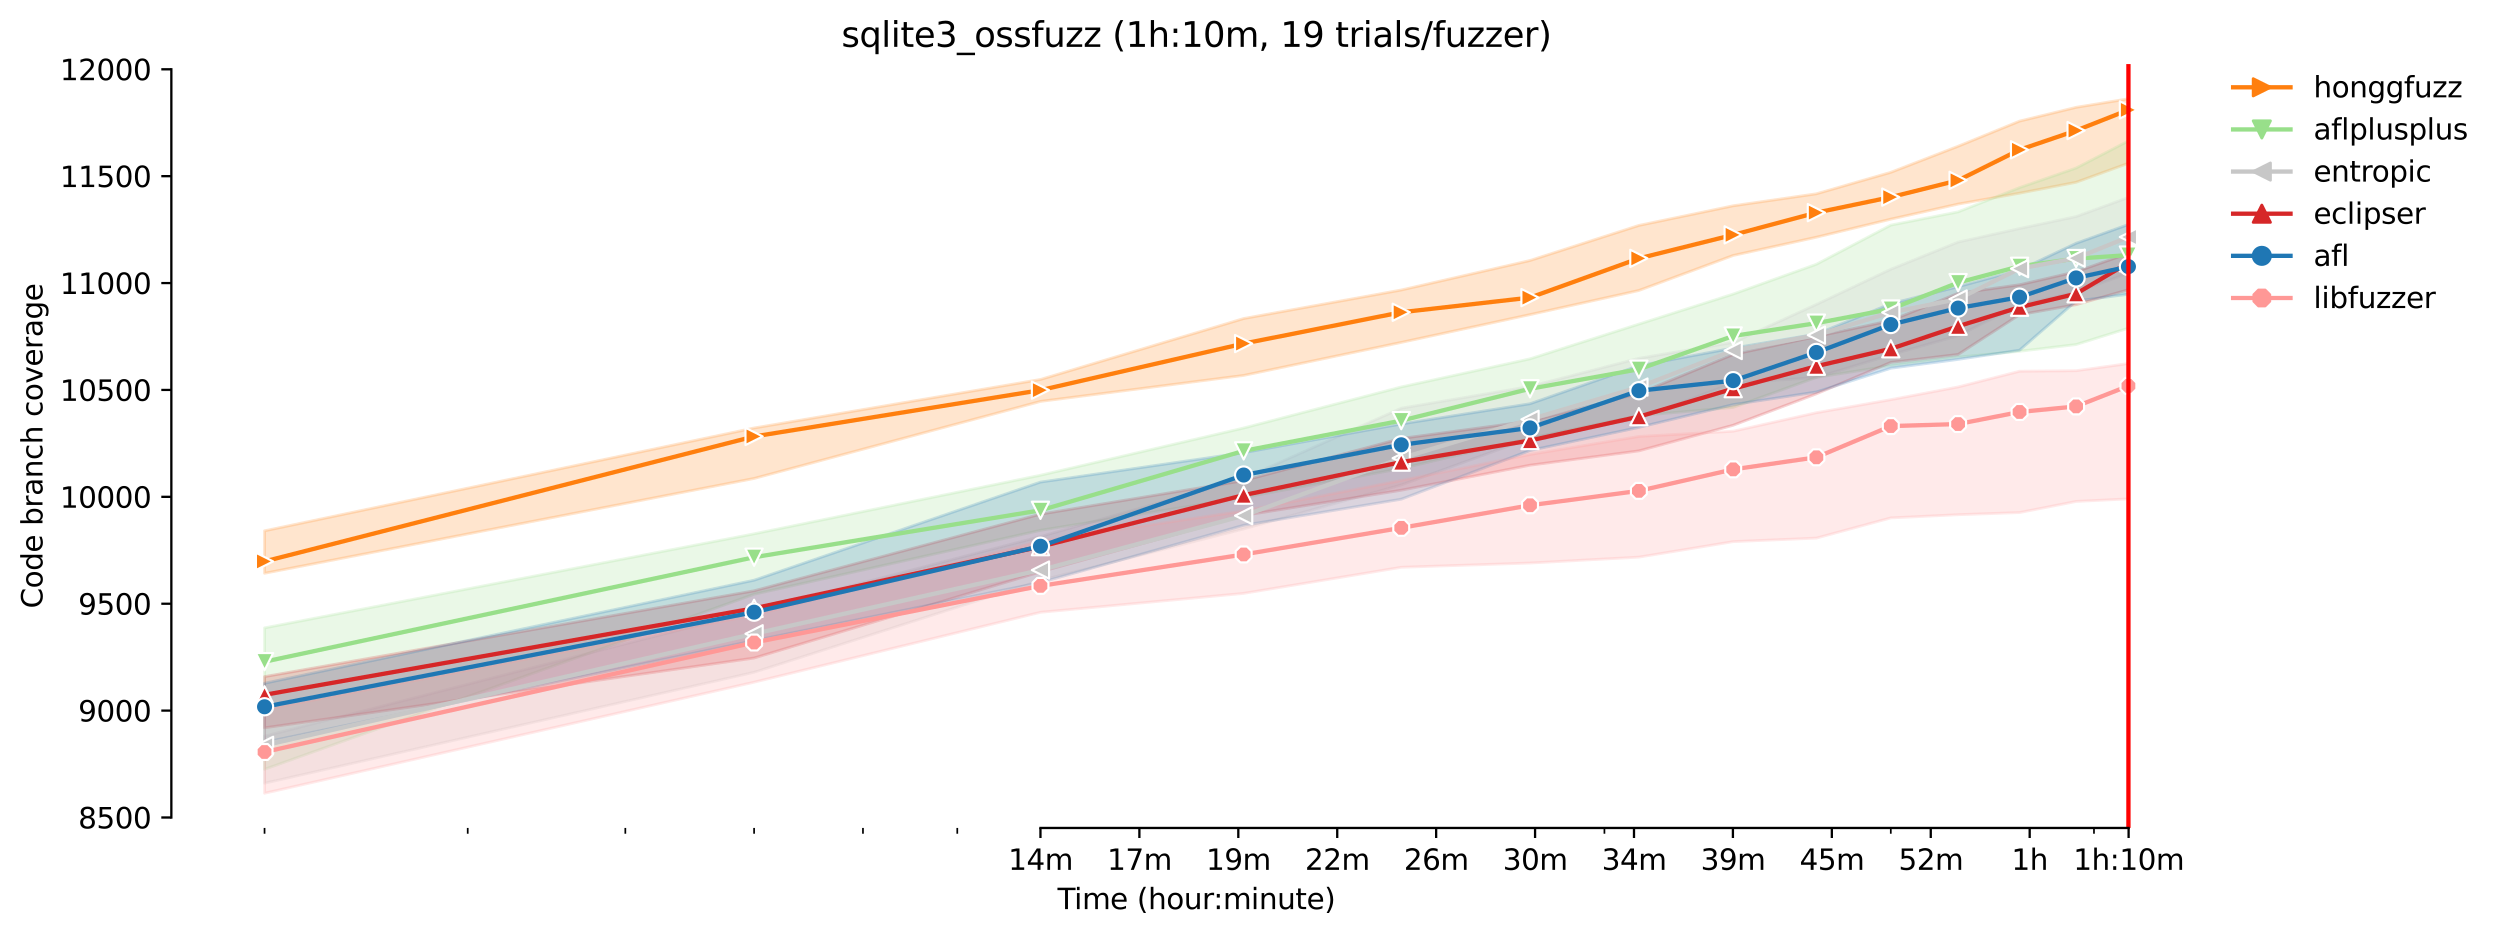 <?xml version="1.0" encoding="utf-8" standalone="no"?>
<!DOCTYPE svg PUBLIC "-//W3C//DTD SVG 1.1//EN"
  "http://www.w3.org/Graphics/SVG/1.1/DTD/svg11.dtd">
<svg height="325.986pt" version="1.1" viewBox="0 0 870.904 325.986" width="870.904pt" xmlns="http://www.w3.org/2000/svg" xmlns:xlink="http://www.w3.org/1999/xlink">
 <defs>
  <style type="text/css">*{stroke-linecap:butt;stroke-linejoin:round;}</style>
 </defs>
 <g id="figure_1">
  <g id="patch_1">
   <path d="M 0 325.986 
L 870.904 325.986 
L 870.904 0 
L 0 0 
z
" style="fill:#ffffff;"/>
  </g>
  <g id="axes_1">
   <g id="patch_2">
    <path d="M 59.691 288.43 
L 773.931 288.43 
L 773.931 22.318 
L 59.691 22.318 
z
" style="fill:#ffffff;"/>
   </g>
   <g id="PolyCollection_1">
    <defs>
     <path d="M 92.156 -141.066 
L 92.156 -126.283 
L 262.697 -159.311 
L 362.457 -186.158 
L 433.238 -195.206 
L 488.139 -206.712 
L 532.997 -216.393 
L 570.924 -224.798 
L 603.778 -236.999 
L 632.757 -243.352 
L 658.68 -249.645 
L 682.13 -254.895 
L 703.538 -258.693 
L 723.232 -262.491 
L 741.465 -269.119 
L 741.465 -291.572 
L 741.465 -291.572 
L 723.232 -288.593 
L 703.538 -283.79 
L 682.13 -275.04 
L 658.68 -265.954 
L 632.757 -258.47 
L 603.778 -254.299 
L 570.924 -247.453 
L 532.997 -235.235 
L 488.139 -224.958 
L 433.238 -215.016 
L 362.457 -193.791 
L 262.697 -176.886 
L 92.156 -141.066 
z
" id="mcb6b4ed01b" style="stroke:#ff7f0e;stroke-opacity:0.2;"/>
    </defs>
    <g clip-path="url(#pfb42dd4189)">
     <use style="fill:#ff7f0e;fill-opacity:0.2;stroke:#ff7f0e;stroke-opacity:0.2;" x="0" xlink:href="#mcb6b4ed01b" y="325.986"/>
    </g>
   </g>
   <g id="PolyCollection_2">
    <defs>
     <path d="M 92.156 -107.256 
L 92.156 -57.993 
L 262.697 -118.985 
L 362.457 -141.252 
L 433.238 -152.683 
L 488.139 -162.774 
L 532.997 -173.349 
L 570.924 -181.206 
L 603.778 -184.073 
L 632.757 -194.536 
L 658.68 -198.595 
L 682.13 -201.574 
L 703.538 -203.622 
L 723.232 -205.967 
L 741.465 -211.665 
L 741.465 -276.901 
L 741.465 -276.901 
L 723.232 -267.444 
L 703.538 -260.629 
L 682.13 -252.177 
L 658.68 -247.56 
L 632.757 -233.931 
L 603.778 -223.543 
L 570.924 -213.08 
L 532.997 -200.978 
L 488.139 -191.185 
L 433.238 -176.886 
L 362.457 -160.428 
L 262.697 -140.023 
L 92.156 -107.256 
z
" id="m3f8a0ae674" style="stroke:#98df8a;stroke-opacity:0.2;"/>
    </defs>
    <g clip-path="url(#pfb42dd4189)">
     <use style="fill:#98df8a;fill-opacity:0.2;stroke:#98df8a;stroke-opacity:0.2;" x="0" xlink:href="#m3f8a0ae674" y="325.986"/>
    </g>
   </g>
   <g id="PolyCollection_3">
    <defs>
     <path d="M 92.156 -69.536 
L 92.156 -53.152 
L 262.697 -91.803 
L 362.457 -123.788 
L 433.238 -141.727 
L 488.139 -157.077 
L 532.997 -173.349 
L 570.924 -180.2 
L 603.778 -192.525 
L 632.757 -194.462 
L 658.68 -202.393 
L 682.13 -209.021 
L 703.538 -219.707 
L 723.232 -224.25 
L 741.465 -230.804 
L 741.465 -257.204 
L 741.465 -257.204 
L 723.232 -250.539 
L 703.538 -246.368 
L 682.13 -241.655 
L 658.68 -232.181 
L 632.757 -219.931 
L 603.778 -206.712 
L 570.924 -201.164 
L 532.997 -191.371 
L 488.139 -183.775 
L 433.238 -159.311 
L 362.457 -139.055 
L 262.697 -113.139 
L 92.156 -69.536 
z
" id="m84771c9c39" style="stroke:#c7c7c7;stroke-opacity:0.2;"/>
    </defs>
    <g clip-path="url(#pfb42dd4189)">
     <use style="fill:#c7c7c7;fill-opacity:0.2;stroke:#c7c7c7;stroke-opacity:0.2;" x="0" xlink:href="#m84771c9c39" y="325.986"/>
    </g>
   </g>
   <g id="PolyCollection_4">
    <defs>
     <path d="M 92.156 -90.276 
L 92.156 -72.44 
L 262.697 -96.755 
L 362.457 -126.793 
L 433.238 -146.428 
L 488.139 -155.215 
L 532.997 -163.928 
L 570.924 -168.918 
L 603.778 -177.855 
L 632.757 -188.802 
L 658.68 -199.749 
L 682.13 -202.505 
L 703.538 -216.356 
L 723.232 -219.856 
L 741.465 -225.069 
L 741.465 -237.73 
L 741.465 -237.73 
L 723.232 -231.325 
L 703.538 -226.782 
L 682.13 -223.803 
L 658.68 -214.308 
L 632.757 -208.76 
L 603.778 -202.505 
L 570.924 -188.951 
L 532.997 -179.27 
L 488.139 -173.237 
L 433.238 -158.567 
L 362.457 -146.875 
L 262.697 -120.177 
L 92.156 -90.276 
z
" id="mfc06186856" style="stroke:#d62728;stroke-opacity:0.2;"/>
    </defs>
    <g clip-path="url(#pfb42dd4189)">
     <use style="fill:#d62728;fill-opacity:0.2;stroke:#d62728;stroke-opacity:0.2;" x="0" xlink:href="#mfc06186856" y="325.986"/>
    </g>
   </g>
   <g id="PolyCollection_5">
    <defs>
     <path d="M 92.156 -87.968 
L 92.156 -67.414 
L 262.697 -102.825 
L 362.457 -123.044 
L 433.238 -143.002 
L 488.139 -152.088 
L 532.997 -169.067 
L 570.924 -177.11 
L 603.778 -185.041 
L 632.757 -189.435 
L 658.68 -197.709 
L 682.13 -200.792 
L 703.538 -203.994 
L 723.232 -221.122 
L 741.465 -223.505 
L 741.465 -247.783 
L 741.465 -247.783 
L 723.232 -241.23 
L 703.538 -231.936 
L 682.13 -226.112 
L 658.68 -220.192 
L 632.757 -209.586 
L 603.778 -204.739 
L 570.924 -198.595 
L 532.997 -185.339 
L 488.139 -178.301 
L 433.238 -168.285 
L 362.457 -158.045 
L 262.697 -123.863 
L 92.156 -87.968 
z
" id="m919d928d2a" style="stroke:#1f77b4;stroke-opacity:0.2;"/>
    </defs>
    <g clip-path="url(#pfb42dd4189)">
     <use style="fill:#1f77b4;fill-opacity:0.2;stroke:#1f77b4;stroke-opacity:0.2;" x="0" xlink:href="#m919d928d2a" y="325.986"/>
    </g>
   </g>
   <g id="PolyCollection_6">
    <defs>
     <path d="M 92.156 -78.845 
L 92.156 -49.652 
L 262.697 -88.34 
L 362.457 -112.692 
L 433.238 -119.282 
L 488.139 -128.368 
L 532.997 -129.856 
L 570.924 -131.906 
L 603.778 -137.305 
L 632.757 -138.534 
L 658.68 -145.571 
L 682.13 -146.688 
L 703.538 -147.433 
L 723.232 -151.306 
L 741.465 -152.199 
L 741.465 -199.34 
L 741.465 -199.34 
L 723.232 -196.845 
L 703.538 -196.659 
L 682.13 -191.185 
L 658.68 -186.754 
L 632.757 -182.213 
L 603.778 -175.769 
L 570.924 -173.945 
L 532.997 -167.652 
L 488.139 -158.604 
L 433.238 -147.992 
L 362.457 -137.491 
L 262.697 -111.687 
L 92.156 -78.845 
z
" id="m405fd48fb0" style="stroke:#ff9896;stroke-opacity:0.2;"/>
    </defs>
    <g clip-path="url(#pfb42dd4189)">
     <use style="fill:#ff9896;fill-opacity:0.2;stroke:#ff9896;stroke-opacity:0.2;" x="0" xlink:href="#m405fd48fb0" y="325.986"/>
    </g>
   </g>
   <g id="matplotlib.axis_1">
    <g id="xtick_1">
     <g id="line2d_1">
      <defs>
       <path d="M 0 0 
L 0 3.5 
" id="ma06857b1c3" style="stroke:#000000;stroke-width:0.8;"/>
      </defs>
      <g>
       <use style="stroke:#000000;stroke-width:0.8;" x="362.457" xlink:href="#ma06857b1c3" y="288.43"/>
      </g>
     </g>
     <g id="text_1">
      <!-- 14m -->
      <g transform="translate(351.224 303.029)scale(0.1 -0.1)">
       <defs>
        <path d="M 794 531 
L 1825 531 
L 1825 4091 
L 703 3866 
L 703 4441 
L 1819 4666 
L 2450 4666 
L 2450 531 
L 3481 531 
L 3481 0 
L 794 0 
L 794 531 
z
" id="DejaVuSans-31" transform="scale(0.016)"/>
        <path d="M 2419 4116 
L 825 1625 
L 2419 1625 
L 2419 4116 
z
M 2253 4666 
L 3047 4666 
L 3047 1625 
L 3713 1625 
L 3713 1100 
L 3047 1100 
L 3047 0 
L 2419 0 
L 2419 1100 
L 313 1100 
L 313 1709 
L 2253 4666 
z
" id="DejaVuSans-34" transform="scale(0.016)"/>
        <path d="M 3328 2828 
Q 3544 3216 3844 3400 
Q 4144 3584 4550 3584 
Q 5097 3584 5394 3201 
Q 5691 2819 5691 2113 
L 5691 0 
L 5113 0 
L 5113 2094 
Q 5113 2597 4934 2840 
Q 4756 3084 4391 3084 
Q 3944 3084 3684 2787 
Q 3425 2491 3425 1978 
L 3425 0 
L 2847 0 
L 2847 2094 
Q 2847 2600 2669 2842 
Q 2491 3084 2119 3084 
Q 1678 3084 1418 2786 
Q 1159 2488 1159 1978 
L 1159 0 
L 581 0 
L 581 3500 
L 1159 3500 
L 1159 2956 
Q 1356 3278 1631 3431 
Q 1906 3584 2284 3584 
Q 2666 3584 2933 3390 
Q 3200 3197 3328 2828 
z
" id="DejaVuSans-6d" transform="scale(0.016)"/>
       </defs>
       <use xlink:href="#DejaVuSans-31"/>
       <use x="63.623" xlink:href="#DejaVuSans-34"/>
       <use x="127.246" xlink:href="#DejaVuSans-6d"/>
      </g>
     </g>
    </g>
    <g id="xtick_2">
     <g id="line2d_2">
      <g>
       <use style="stroke:#000000;stroke-width:0.8;" x="396.917" xlink:href="#ma06857b1c3" y="288.43"/>
      </g>
     </g>
     <g id="text_2">
      <!-- 17m -->
      <g transform="translate(385.685 303.029)scale(0.1 -0.1)">
       <defs>
        <path d="M 525 4666 
L 3525 4666 
L 3525 4397 
L 1831 0 
L 1172 0 
L 2766 4134 
L 525 4134 
L 525 4666 
z
" id="DejaVuSans-37" transform="scale(0.016)"/>
       </defs>
       <use xlink:href="#DejaVuSans-31"/>
       <use x="63.623" xlink:href="#DejaVuSans-37"/>
       <use x="127.246" xlink:href="#DejaVuSans-6d"/>
      </g>
     </g>
    </g>
    <g id="xtick_3">
     <g id="line2d_3">
      <g>
       <use style="stroke:#000000;stroke-width:0.8;" x="431.378" xlink:href="#ma06857b1c3" y="288.43"/>
      </g>
     </g>
     <g id="text_3">
      <!-- 19m -->
      <g transform="translate(420.145 303.029)scale(0.1 -0.1)">
       <defs>
        <path d="M 703 97 
L 703 672 
Q 941 559 1184 500 
Q 1428 441 1663 441 
Q 2288 441 2617 861 
Q 2947 1281 2994 2138 
Q 2813 1869 2534 1725 
Q 2256 1581 1919 1581 
Q 1219 1581 811 2004 
Q 403 2428 403 3163 
Q 403 3881 828 4315 
Q 1253 4750 1959 4750 
Q 2769 4750 3195 4129 
Q 3622 3509 3622 2328 
Q 3622 1225 3098 567 
Q 2575 -91 1691 -91 
Q 1453 -91 1209 -44 
Q 966 3 703 97 
z
M 1959 2075 
Q 2384 2075 2632 2365 
Q 2881 2656 2881 3163 
Q 2881 3666 2632 3958 
Q 2384 4250 1959 4250 
Q 1534 4250 1286 3958 
Q 1038 3666 1038 3163 
Q 1038 2656 1286 2365 
Q 1534 2075 1959 2075 
z
" id="DejaVuSans-39" transform="scale(0.016)"/>
       </defs>
       <use xlink:href="#DejaVuSans-31"/>
       <use x="63.623" xlink:href="#DejaVuSans-39"/>
       <use x="127.246" xlink:href="#DejaVuSans-6d"/>
      </g>
     </g>
    </g>
    <g id="xtick_4">
     <g id="line2d_4">
      <g>
       <use style="stroke:#000000;stroke-width:0.8;" x="465.839" xlink:href="#ma06857b1c3" y="288.43"/>
      </g>
     </g>
     <g id="text_4">
      <!-- 22m -->
      <g transform="translate(454.606 303.029)scale(0.1 -0.1)">
       <defs>
        <path d="M 1228 531 
L 3431 531 
L 3431 0 
L 469 0 
L 469 531 
Q 828 903 1448 1529 
Q 2069 2156 2228 2338 
Q 2531 2678 2651 2914 
Q 2772 3150 2772 3378 
Q 2772 3750 2511 3984 
Q 2250 4219 1831 4219 
Q 1534 4219 1204 4116 
Q 875 4013 500 3803 
L 500 4441 
Q 881 4594 1212 4672 
Q 1544 4750 1819 4750 
Q 2544 4750 2975 4387 
Q 3406 4025 3406 3419 
Q 3406 3131 3298 2873 
Q 3191 2616 2906 2266 
Q 2828 2175 2409 1742 
Q 1991 1309 1228 531 
z
" id="DejaVuSans-32" transform="scale(0.016)"/>
       </defs>
       <use xlink:href="#DejaVuSans-32"/>
       <use x="63.623" xlink:href="#DejaVuSans-32"/>
       <use x="127.246" xlink:href="#DejaVuSans-6d"/>
      </g>
     </g>
    </g>
    <g id="xtick_5">
     <g id="line2d_5">
      <g>
       <use style="stroke:#000000;stroke-width:0.8;" x="500.299" xlink:href="#ma06857b1c3" y="288.43"/>
      </g>
     </g>
     <g id="text_5">
      <!-- 26m -->
      <g transform="translate(489.066 303.029)scale(0.1 -0.1)">
       <defs>
        <path d="M 2113 2584 
Q 1688 2584 1439 2293 
Q 1191 2003 1191 1497 
Q 1191 994 1439 701 
Q 1688 409 2113 409 
Q 2538 409 2786 701 
Q 3034 994 3034 1497 
Q 3034 2003 2786 2293 
Q 2538 2584 2113 2584 
z
M 3366 4563 
L 3366 3988 
Q 3128 4100 2886 4159 
Q 2644 4219 2406 4219 
Q 1781 4219 1451 3797 
Q 1122 3375 1075 2522 
Q 1259 2794 1537 2939 
Q 1816 3084 2150 3084 
Q 2853 3084 3261 2657 
Q 3669 2231 3669 1497 
Q 3669 778 3244 343 
Q 2819 -91 2113 -91 
Q 1303 -91 875 529 
Q 447 1150 447 2328 
Q 447 3434 972 4092 
Q 1497 4750 2381 4750 
Q 2619 4750 2861 4703 
Q 3103 4656 3366 4563 
z
" id="DejaVuSans-36" transform="scale(0.016)"/>
       </defs>
       <use xlink:href="#DejaVuSans-32"/>
       <use x="63.623" xlink:href="#DejaVuSans-36"/>
       <use x="127.246" xlink:href="#DejaVuSans-6d"/>
      </g>
     </g>
    </g>
    <g id="xtick_6">
     <g id="line2d_6">
      <g>
       <use style="stroke:#000000;stroke-width:0.8;" x="534.76" xlink:href="#ma06857b1c3" y="288.43"/>
      </g>
     </g>
     <g id="text_6">
      <!-- 30m -->
      <g transform="translate(523.527 303.029)scale(0.1 -0.1)">
       <defs>
        <path d="M 2597 2516 
Q 3050 2419 3304 2112 
Q 3559 1806 3559 1356 
Q 3559 666 3084 287 
Q 2609 -91 1734 -91 
Q 1441 -91 1130 -33 
Q 819 25 488 141 
L 488 750 
Q 750 597 1062 519 
Q 1375 441 1716 441 
Q 2309 441 2620 675 
Q 2931 909 2931 1356 
Q 2931 1769 2642 2001 
Q 2353 2234 1838 2234 
L 1294 2234 
L 1294 2753 
L 1863 2753 
Q 2328 2753 2575 2939 
Q 2822 3125 2822 3475 
Q 2822 3834 2567 4026 
Q 2313 4219 1838 4219 
Q 1578 4219 1281 4162 
Q 984 4106 628 3988 
L 628 4550 
Q 988 4650 1302 4700 
Q 1616 4750 1894 4750 
Q 2613 4750 3031 4423 
Q 3450 4097 3450 3541 
Q 3450 3153 3228 2886 
Q 3006 2619 2597 2516 
z
" id="DejaVuSans-33" transform="scale(0.016)"/>
        <path d="M 2034 4250 
Q 1547 4250 1301 3770 
Q 1056 3291 1056 2328 
Q 1056 1369 1301 889 
Q 1547 409 2034 409 
Q 2525 409 2770 889 
Q 3016 1369 3016 2328 
Q 3016 3291 2770 3770 
Q 2525 4250 2034 4250 
z
M 2034 4750 
Q 2819 4750 3233 4129 
Q 3647 3509 3647 2328 
Q 3647 1150 3233 529 
Q 2819 -91 2034 -91 
Q 1250 -91 836 529 
Q 422 1150 422 2328 
Q 422 3509 836 4129 
Q 1250 4750 2034 4750 
z
" id="DejaVuSans-30" transform="scale(0.016)"/>
       </defs>
       <use xlink:href="#DejaVuSans-33"/>
       <use x="63.623" xlink:href="#DejaVuSans-30"/>
       <use x="127.246" xlink:href="#DejaVuSans-6d"/>
      </g>
     </g>
    </g>
    <g id="xtick_7">
     <g id="line2d_7">
      <g>
       <use style="stroke:#000000;stroke-width:0.8;" x="569.221" xlink:href="#ma06857b1c3" y="288.43"/>
      </g>
     </g>
     <g id="text_7">
      <!-- 34m -->
      <g transform="translate(557.988 303.029)scale(0.1 -0.1)">
       <use xlink:href="#DejaVuSans-33"/>
       <use x="63.623" xlink:href="#DejaVuSans-34"/>
       <use x="127.246" xlink:href="#DejaVuSans-6d"/>
      </g>
     </g>
    </g>
    <g id="xtick_8">
     <g id="line2d_8">
      <g>
       <use style="stroke:#000000;stroke-width:0.8;" x="603.681" xlink:href="#ma06857b1c3" y="288.43"/>
      </g>
     </g>
     <g id="text_8">
      <!-- 39m -->
      <g transform="translate(592.448 303.029)scale(0.1 -0.1)">
       <use xlink:href="#DejaVuSans-33"/>
       <use x="63.623" xlink:href="#DejaVuSans-39"/>
       <use x="127.246" xlink:href="#DejaVuSans-6d"/>
      </g>
     </g>
    </g>
    <g id="xtick_9">
     <g id="line2d_9">
      <g>
       <use style="stroke:#000000;stroke-width:0.8;" x="638.142" xlink:href="#ma06857b1c3" y="288.43"/>
      </g>
     </g>
     <g id="text_9">
      <!-- 45m -->
      <g transform="translate(626.909 303.029)scale(0.1 -0.1)">
       <defs>
        <path d="M 691 4666 
L 3169 4666 
L 3169 4134 
L 1269 4134 
L 1269 2991 
Q 1406 3038 1543 3061 
Q 1681 3084 1819 3084 
Q 2600 3084 3056 2656 
Q 3513 2228 3513 1497 
Q 3513 744 3044 326 
Q 2575 -91 1722 -91 
Q 1428 -91 1123 -41 
Q 819 9 494 109 
L 494 744 
Q 775 591 1075 516 
Q 1375 441 1709 441 
Q 2250 441 2565 725 
Q 2881 1009 2881 1497 
Q 2881 1984 2565 2268 
Q 2250 2553 1709 2553 
Q 1456 2553 1204 2497 
Q 953 2441 691 2322 
L 691 4666 
z
" id="DejaVuSans-35" transform="scale(0.016)"/>
       </defs>
       <use xlink:href="#DejaVuSans-34"/>
       <use x="63.623" xlink:href="#DejaVuSans-35"/>
       <use x="127.246" xlink:href="#DejaVuSans-6d"/>
      </g>
     </g>
    </g>
    <g id="xtick_10">
     <g id="line2d_10">
      <g>
       <use style="stroke:#000000;stroke-width:0.8;" x="672.602" xlink:href="#ma06857b1c3" y="288.43"/>
      </g>
     </g>
     <g id="text_10">
      <!-- 52m -->
      <g transform="translate(661.37 303.029)scale(0.1 -0.1)">
       <use xlink:href="#DejaVuSans-35"/>
       <use x="63.623" xlink:href="#DejaVuSans-32"/>
       <use x="127.246" xlink:href="#DejaVuSans-6d"/>
      </g>
     </g>
    </g>
    <g id="xtick_11">
     <g id="line2d_11">
      <g>
       <use style="stroke:#000000;stroke-width:0.8;" x="707.063" xlink:href="#ma06857b1c3" y="288.43"/>
      </g>
     </g>
     <g id="text_11">
      <!-- 1h -->
      <g transform="translate(700.713 303.029)scale(0.1 -0.1)">
       <defs>
        <path d="M 3513 2113 
L 3513 0 
L 2938 0 
L 2938 2094 
Q 2938 2591 2744 2837 
Q 2550 3084 2163 3084 
Q 1697 3084 1428 2787 
Q 1159 2491 1159 1978 
L 1159 0 
L 581 0 
L 581 4863 
L 1159 4863 
L 1159 2956 
Q 1366 3272 1645 3428 
Q 1925 3584 2291 3584 
Q 2894 3584 3203 3211 
Q 3513 2838 3513 2113 
z
" id="DejaVuSans-68" transform="scale(0.016)"/>
       </defs>
       <use xlink:href="#DejaVuSans-31"/>
       <use x="63.623" xlink:href="#DejaVuSans-68"/>
      </g>
     </g>
    </g>
    <g id="xtick_12">
     <g id="line2d_12">
      <g>
       <use style="stroke:#000000;stroke-width:0.8;" x="741.524" xlink:href="#ma06857b1c3" y="288.43"/>
      </g>
     </g>
     <g id="text_12">
      <!-- 1h:10m -->
      <g transform="translate(722.257 303.029)scale(0.1 -0.1)">
       <defs>
        <path d="M 750 794 
L 1409 794 
L 1409 0 
L 750 0 
L 750 794 
z
M 750 3309 
L 1409 3309 
L 1409 2516 
L 750 2516 
L 750 3309 
z
" id="DejaVuSans-3a" transform="scale(0.016)"/>
       </defs>
       <use xlink:href="#DejaVuSans-31"/>
       <use x="63.623" xlink:href="#DejaVuSans-68"/>
       <use x="127.002" xlink:href="#DejaVuSans-3a"/>
       <use x="160.693" xlink:href="#DejaVuSans-31"/>
       <use x="224.316" xlink:href="#DejaVuSans-30"/>
       <use x="287.939" xlink:href="#DejaVuSans-6d"/>
      </g>
     </g>
    </g>
    <g id="xtick_13">
     <g id="line2d_13">
      <defs>
       <path d="M 0 0 
L 0 2 
" id="m22ebbfd5c2" style="stroke:#000000;stroke-width:0.6;"/>
      </defs>
      <g>
       <use style="stroke:#000000;stroke-width:0.6;" x="92.156" xlink:href="#m22ebbfd5c2" y="288.43"/>
      </g>
     </g>
    </g>
    <g id="xtick_14">
     <g id="line2d_14">
      <g>
       <use style="stroke:#000000;stroke-width:0.6;" x="162.937" xlink:href="#m22ebbfd5c2" y="288.43"/>
      </g>
     </g>
    </g>
    <g id="xtick_15">
     <g id="line2d_15">
      <g>
       <use style="stroke:#000000;stroke-width:0.6;" x="217.839" xlink:href="#m22ebbfd5c2" y="288.43"/>
      </g>
     </g>
    </g>
    <g id="xtick_16">
     <g id="line2d_16">
      <g>
       <use style="stroke:#000000;stroke-width:0.6;" x="262.697" xlink:href="#m22ebbfd5c2" y="288.43"/>
      </g>
     </g>
    </g>
    <g id="xtick_17">
     <g id="line2d_17">
      <g>
       <use style="stroke:#000000;stroke-width:0.6;" x="300.624" xlink:href="#m22ebbfd5c2" y="288.43"/>
      </g>
     </g>
    </g>
    <g id="xtick_18">
     <g id="line2d_18">
      <g>
       <use style="stroke:#000000;stroke-width:0.6;" x="333.478" xlink:href="#m22ebbfd5c2" y="288.43"/>
      </g>
     </g>
    </g>
    <g id="xtick_19">
     <g id="line2d_19">
      <g>
       <use style="stroke:#000000;stroke-width:0.6;" x="558.92" xlink:href="#m22ebbfd5c2" y="288.43"/>
      </g>
     </g>
    </g>
    <g id="xtick_20">
     <g id="line2d_20">
      <g>
       <use style="stroke:#000000;stroke-width:0.6;" x="658.68" xlink:href="#m22ebbfd5c2" y="288.43"/>
      </g>
     </g>
    </g>
    <g id="xtick_21">
     <g id="line2d_21">
      <g>
       <use style="stroke:#000000;stroke-width:0.6;" x="729.461" xlink:href="#m22ebbfd5c2" y="288.43"/>
      </g>
     </g>
    </g>
    <g id="text_13">
     <!-- Time (hour:minute) -->
     <g transform="translate(368.404 316.707)scale(0.1 -0.1)">
      <defs>
       <path d="M -19 4666 
L 3928 4666 
L 3928 4134 
L 2272 4134 
L 2272 0 
L 1638 0 
L 1638 4134 
L -19 4134 
L -19 4666 
z
" id="DejaVuSans-54" transform="scale(0.016)"/>
       <path d="M 603 3500 
L 1178 3500 
L 1178 0 
L 603 0 
L 603 3500 
z
M 603 4863 
L 1178 4863 
L 1178 4134 
L 603 4134 
L 603 4863 
z
" id="DejaVuSans-69" transform="scale(0.016)"/>
       <path d="M 3597 1894 
L 3597 1613 
L 953 1613 
Q 991 1019 1311 708 
Q 1631 397 2203 397 
Q 2534 397 2845 478 
Q 3156 559 3463 722 
L 3463 178 
Q 3153 47 2828 -22 
Q 2503 -91 2169 -91 
Q 1331 -91 842 396 
Q 353 884 353 1716 
Q 353 2575 817 3079 
Q 1281 3584 2069 3584 
Q 2775 3584 3186 3129 
Q 3597 2675 3597 1894 
z
M 3022 2063 
Q 3016 2534 2758 2815 
Q 2500 3097 2075 3097 
Q 1594 3097 1305 2825 
Q 1016 2553 972 2059 
L 3022 2063 
z
" id="DejaVuSans-65" transform="scale(0.016)"/>
       <path id="DejaVuSans-20" transform="scale(0.016)"/>
       <path d="M 1984 4856 
Q 1566 4138 1362 3434 
Q 1159 2731 1159 2009 
Q 1159 1288 1364 580 
Q 1569 -128 1984 -844 
L 1484 -844 
Q 1016 -109 783 600 
Q 550 1309 550 2009 
Q 550 2706 781 3412 
Q 1013 4119 1484 4856 
L 1984 4856 
z
" id="DejaVuSans-28" transform="scale(0.016)"/>
       <path d="M 1959 3097 
Q 1497 3097 1228 2736 
Q 959 2375 959 1747 
Q 959 1119 1226 758 
Q 1494 397 1959 397 
Q 2419 397 2687 759 
Q 2956 1122 2956 1747 
Q 2956 2369 2687 2733 
Q 2419 3097 1959 3097 
z
M 1959 3584 
Q 2709 3584 3137 3096 
Q 3566 2609 3566 1747 
Q 3566 888 3137 398 
Q 2709 -91 1959 -91 
Q 1206 -91 779 398 
Q 353 888 353 1747 
Q 353 2609 779 3096 
Q 1206 3584 1959 3584 
z
" id="DejaVuSans-6f" transform="scale(0.016)"/>
       <path d="M 544 1381 
L 544 3500 
L 1119 3500 
L 1119 1403 
Q 1119 906 1312 657 
Q 1506 409 1894 409 
Q 2359 409 2629 706 
Q 2900 1003 2900 1516 
L 2900 3500 
L 3475 3500 
L 3475 0 
L 2900 0 
L 2900 538 
Q 2691 219 2414 64 
Q 2138 -91 1772 -91 
Q 1169 -91 856 284 
Q 544 659 544 1381 
z
M 1991 3584 
L 1991 3584 
z
" id="DejaVuSans-75" transform="scale(0.016)"/>
       <path d="M 2631 2963 
Q 2534 3019 2420 3045 
Q 2306 3072 2169 3072 
Q 1681 3072 1420 2755 
Q 1159 2438 1159 1844 
L 1159 0 
L 581 0 
L 581 3500 
L 1159 3500 
L 1159 2956 
Q 1341 3275 1631 3429 
Q 1922 3584 2338 3584 
Q 2397 3584 2469 3576 
Q 2541 3569 2628 3553 
L 2631 2963 
z
" id="DejaVuSans-72" transform="scale(0.016)"/>
       <path d="M 3513 2113 
L 3513 0 
L 2938 0 
L 2938 2094 
Q 2938 2591 2744 2837 
Q 2550 3084 2163 3084 
Q 1697 3084 1428 2787 
Q 1159 2491 1159 1978 
L 1159 0 
L 581 0 
L 581 3500 
L 1159 3500 
L 1159 2956 
Q 1366 3272 1645 3428 
Q 1925 3584 2291 3584 
Q 2894 3584 3203 3211 
Q 3513 2838 3513 2113 
z
" id="DejaVuSans-6e" transform="scale(0.016)"/>
       <path d="M 1172 4494 
L 1172 3500 
L 2356 3500 
L 2356 3053 
L 1172 3053 
L 1172 1153 
Q 1172 725 1289 603 
Q 1406 481 1766 481 
L 2356 481 
L 2356 0 
L 1766 0 
Q 1100 0 847 248 
Q 594 497 594 1153 
L 594 3053 
L 172 3053 
L 172 3500 
L 594 3500 
L 594 4494 
L 1172 4494 
z
" id="DejaVuSans-74" transform="scale(0.016)"/>
       <path d="M 513 4856 
L 1013 4856 
Q 1481 4119 1714 3412 
Q 1947 2706 1947 2009 
Q 1947 1309 1714 600 
Q 1481 -109 1013 -844 
L 513 -844 
Q 928 -128 1133 580 
Q 1338 1288 1338 2009 
Q 1338 2731 1133 3434 
Q 928 4138 513 4856 
z
" id="DejaVuSans-29" transform="scale(0.016)"/>
      </defs>
      <use xlink:href="#DejaVuSans-54"/>
      <use x="57.959" xlink:href="#DejaVuSans-69"/>
      <use x="85.742" xlink:href="#DejaVuSans-6d"/>
      <use x="183.154" xlink:href="#DejaVuSans-65"/>
      <use x="244.678" xlink:href="#DejaVuSans-20"/>
      <use x="276.465" xlink:href="#DejaVuSans-28"/>
      <use x="315.479" xlink:href="#DejaVuSans-68"/>
      <use x="378.857" xlink:href="#DejaVuSans-6f"/>
      <use x="440.039" xlink:href="#DejaVuSans-75"/>
      <use x="503.418" xlink:href="#DejaVuSans-72"/>
      <use x="542.781" xlink:href="#DejaVuSans-3a"/>
      <use x="576.473" xlink:href="#DejaVuSans-6d"/>
      <use x="673.885" xlink:href="#DejaVuSans-69"/>
      <use x="701.668" xlink:href="#DejaVuSans-6e"/>
      <use x="765.047" xlink:href="#DejaVuSans-75"/>
      <use x="828.426" xlink:href="#DejaVuSans-74"/>
      <use x="867.635" xlink:href="#DejaVuSans-65"/>
      <use x="929.158" xlink:href="#DejaVuSans-29"/>
     </g>
    </g>
   </g>
   <g id="matplotlib.axis_2">
    <g id="ytick_1">
     <g id="line2d_22">
      <defs>
       <path d="M 0 0 
L -3.5 0 
" id="mcb226489de" style="stroke:#000000;stroke-width:0.8;"/>
      </defs>
      <g>
       <use style="stroke:#000000;stroke-width:0.8;" x="59.691" xlink:href="#mcb226489de" y="284.787"/>
      </g>
     </g>
     <g id="text_14">
      <!-- 8500 -->
      <g transform="translate(27.241 288.586)scale(0.1 -0.1)">
       <defs>
        <path d="M 2034 2216 
Q 1584 2216 1326 1975 
Q 1069 1734 1069 1313 
Q 1069 891 1326 650 
Q 1584 409 2034 409 
Q 2484 409 2743 651 
Q 3003 894 3003 1313 
Q 3003 1734 2745 1975 
Q 2488 2216 2034 2216 
z
M 1403 2484 
Q 997 2584 770 2862 
Q 544 3141 544 3541 
Q 544 4100 942 4425 
Q 1341 4750 2034 4750 
Q 2731 4750 3128 4425 
Q 3525 4100 3525 3541 
Q 3525 3141 3298 2862 
Q 3072 2584 2669 2484 
Q 3125 2378 3379 2068 
Q 3634 1759 3634 1313 
Q 3634 634 3220 271 
Q 2806 -91 2034 -91 
Q 1263 -91 848 271 
Q 434 634 434 1313 
Q 434 1759 690 2068 
Q 947 2378 1403 2484 
z
M 1172 3481 
Q 1172 3119 1398 2916 
Q 1625 2713 2034 2713 
Q 2441 2713 2670 2916 
Q 2900 3119 2900 3481 
Q 2900 3844 2670 4047 
Q 2441 4250 2034 4250 
Q 1625 4250 1398 4047 
Q 1172 3844 1172 3481 
z
" id="DejaVuSans-38" transform="scale(0.016)"/>
       </defs>
       <use xlink:href="#DejaVuSans-38"/>
       <use x="63.623" xlink:href="#DejaVuSans-35"/>
       <use x="127.246" xlink:href="#DejaVuSans-30"/>
       <use x="190.869" xlink:href="#DejaVuSans-30"/>
      </g>
     </g>
    </g>
    <g id="ytick_2">
     <g id="line2d_23">
      <g>
       <use style="stroke:#000000;stroke-width:0.8;" x="59.691" xlink:href="#mcb226489de" y="247.551"/>
      </g>
     </g>
     <g id="text_15">
      <!-- 9000 -->
      <g transform="translate(27.241 251.35)scale(0.1 -0.1)">
       <use xlink:href="#DejaVuSans-39"/>
       <use x="63.623" xlink:href="#DejaVuSans-30"/>
       <use x="127.246" xlink:href="#DejaVuSans-30"/>
       <use x="190.869" xlink:href="#DejaVuSans-30"/>
      </g>
     </g>
    </g>
    <g id="ytick_3">
     <g id="line2d_24">
      <g>
       <use style="stroke:#000000;stroke-width:0.8;" x="59.691" xlink:href="#mcb226489de" y="210.315"/>
      </g>
     </g>
     <g id="text_16">
      <!-- 9500 -->
      <g transform="translate(27.241 214.115)scale(0.1 -0.1)">
       <use xlink:href="#DejaVuSans-39"/>
       <use x="63.623" xlink:href="#DejaVuSans-35"/>
       <use x="127.246" xlink:href="#DejaVuSans-30"/>
       <use x="190.869" xlink:href="#DejaVuSans-30"/>
      </g>
     </g>
    </g>
    <g id="ytick_4">
     <g id="line2d_25">
      <g>
       <use style="stroke:#000000;stroke-width:0.8;" x="59.691" xlink:href="#mcb226489de" y="173.08"/>
      </g>
     </g>
     <g id="text_17">
      <!-- 10000 -->
      <g transform="translate(20.878 176.879)scale(0.1 -0.1)">
       <use xlink:href="#DejaVuSans-31"/>
       <use x="63.623" xlink:href="#DejaVuSans-30"/>
       <use x="127.246" xlink:href="#DejaVuSans-30"/>
       <use x="190.869" xlink:href="#DejaVuSans-30"/>
       <use x="254.492" xlink:href="#DejaVuSans-30"/>
      </g>
     </g>
    </g>
    <g id="ytick_5">
     <g id="line2d_26">
      <g>
       <use style="stroke:#000000;stroke-width:0.8;" x="59.691" xlink:href="#mcb226489de" y="135.844"/>
      </g>
     </g>
     <g id="text_18">
      <!-- 10500 -->
      <g transform="translate(20.878 139.643)scale(0.1 -0.1)">
       <use xlink:href="#DejaVuSans-31"/>
       <use x="63.623" xlink:href="#DejaVuSans-30"/>
       <use x="127.246" xlink:href="#DejaVuSans-35"/>
       <use x="190.869" xlink:href="#DejaVuSans-30"/>
       <use x="254.492" xlink:href="#DejaVuSans-30"/>
      </g>
     </g>
    </g>
    <g id="ytick_6">
     <g id="line2d_27">
      <g>
       <use style="stroke:#000000;stroke-width:0.8;" x="59.691" xlink:href="#mcb226489de" y="98.608"/>
      </g>
     </g>
     <g id="text_19">
      <!-- 11000 -->
      <g transform="translate(20.878 102.408)scale(0.1 -0.1)">
       <use xlink:href="#DejaVuSans-31"/>
       <use x="63.623" xlink:href="#DejaVuSans-31"/>
       <use x="127.246" xlink:href="#DejaVuSans-30"/>
       <use x="190.869" xlink:href="#DejaVuSans-30"/>
       <use x="254.492" xlink:href="#DejaVuSans-30"/>
      </g>
     </g>
    </g>
    <g id="ytick_7">
     <g id="line2d_28">
      <g>
       <use style="stroke:#000000;stroke-width:0.8;" x="59.691" xlink:href="#mcb226489de" y="61.373"/>
      </g>
     </g>
     <g id="text_20">
      <!-- 11500 -->
      <g transform="translate(20.878 65.172)scale(0.1 -0.1)">
       <use xlink:href="#DejaVuSans-31"/>
       <use x="63.623" xlink:href="#DejaVuSans-31"/>
       <use x="127.246" xlink:href="#DejaVuSans-35"/>
       <use x="190.869" xlink:href="#DejaVuSans-30"/>
       <use x="254.492" xlink:href="#DejaVuSans-30"/>
      </g>
     </g>
    </g>
    <g id="ytick_8">
     <g id="line2d_29">
      <g>
       <use style="stroke:#000000;stroke-width:0.8;" x="59.691" xlink:href="#mcb226489de" y="24.137"/>
      </g>
     </g>
     <g id="text_21">
      <!-- 12000 -->
      <g transform="translate(20.878 27.936)scale(0.1 -0.1)">
       <use xlink:href="#DejaVuSans-31"/>
       <use x="63.623" xlink:href="#DejaVuSans-32"/>
       <use x="127.246" xlink:href="#DejaVuSans-30"/>
       <use x="190.869" xlink:href="#DejaVuSans-30"/>
       <use x="254.492" xlink:href="#DejaVuSans-30"/>
      </g>
     </g>
    </g>
    <g id="text_22">
     <!-- Code branch coverage -->
     <g transform="translate(14.798 211.949)rotate(-90)scale(0.1 -0.1)">
      <defs>
       <path d="M 4122 4306 
L 4122 3641 
Q 3803 3938 3442 4084 
Q 3081 4231 2675 4231 
Q 1875 4231 1450 3742 
Q 1025 3253 1025 2328 
Q 1025 1406 1450 917 
Q 1875 428 2675 428 
Q 3081 428 3442 575 
Q 3803 722 4122 1019 
L 4122 359 
Q 3791 134 3420 21 
Q 3050 -91 2638 -91 
Q 1578 -91 968 557 
Q 359 1206 359 2328 
Q 359 3453 968 4101 
Q 1578 4750 2638 4750 
Q 3056 4750 3426 4639 
Q 3797 4528 4122 4306 
z
" id="DejaVuSans-43" transform="scale(0.016)"/>
       <path d="M 2906 2969 
L 2906 4863 
L 3481 4863 
L 3481 0 
L 2906 0 
L 2906 525 
Q 2725 213 2448 61 
Q 2172 -91 1784 -91 
Q 1150 -91 751 415 
Q 353 922 353 1747 
Q 353 2572 751 3078 
Q 1150 3584 1784 3584 
Q 2172 3584 2448 3432 
Q 2725 3281 2906 2969 
z
M 947 1747 
Q 947 1113 1208 752 
Q 1469 391 1925 391 
Q 2381 391 2643 752 
Q 2906 1113 2906 1747 
Q 2906 2381 2643 2742 
Q 2381 3103 1925 3103 
Q 1469 3103 1208 2742 
Q 947 2381 947 1747 
z
" id="DejaVuSans-64" transform="scale(0.016)"/>
       <path d="M 3116 1747 
Q 3116 2381 2855 2742 
Q 2594 3103 2138 3103 
Q 1681 3103 1420 2742 
Q 1159 2381 1159 1747 
Q 1159 1113 1420 752 
Q 1681 391 2138 391 
Q 2594 391 2855 752 
Q 3116 1113 3116 1747 
z
M 1159 2969 
Q 1341 3281 1617 3432 
Q 1894 3584 2278 3584 
Q 2916 3584 3314 3078 
Q 3713 2572 3713 1747 
Q 3713 922 3314 415 
Q 2916 -91 2278 -91 
Q 1894 -91 1617 61 
Q 1341 213 1159 525 
L 1159 0 
L 581 0 
L 581 4863 
L 1159 4863 
L 1159 2969 
z
" id="DejaVuSans-62" transform="scale(0.016)"/>
       <path d="M 2194 1759 
Q 1497 1759 1228 1600 
Q 959 1441 959 1056 
Q 959 750 1161 570 
Q 1363 391 1709 391 
Q 2188 391 2477 730 
Q 2766 1069 2766 1631 
L 2766 1759 
L 2194 1759 
z
M 3341 1997 
L 3341 0 
L 2766 0 
L 2766 531 
Q 2569 213 2275 61 
Q 1981 -91 1556 -91 
Q 1019 -91 701 211 
Q 384 513 384 1019 
Q 384 1609 779 1909 
Q 1175 2209 1959 2209 
L 2766 2209 
L 2766 2266 
Q 2766 2663 2505 2880 
Q 2244 3097 1772 3097 
Q 1472 3097 1187 3025 
Q 903 2953 641 2809 
L 641 3341 
Q 956 3463 1253 3523 
Q 1550 3584 1831 3584 
Q 2591 3584 2966 3190 
Q 3341 2797 3341 1997 
z
" id="DejaVuSans-61" transform="scale(0.016)"/>
       <path d="M 3122 3366 
L 3122 2828 
Q 2878 2963 2633 3030 
Q 2388 3097 2138 3097 
Q 1578 3097 1268 2742 
Q 959 2388 959 1747 
Q 959 1106 1268 751 
Q 1578 397 2138 397 
Q 2388 397 2633 464 
Q 2878 531 3122 666 
L 3122 134 
Q 2881 22 2623 -34 
Q 2366 -91 2075 -91 
Q 1284 -91 818 406 
Q 353 903 353 1747 
Q 353 2603 823 3093 
Q 1294 3584 2113 3584 
Q 2378 3584 2631 3529 
Q 2884 3475 3122 3366 
z
" id="DejaVuSans-63" transform="scale(0.016)"/>
       <path d="M 191 3500 
L 800 3500 
L 1894 563 
L 2988 3500 
L 3597 3500 
L 2284 0 
L 1503 0 
L 191 3500 
z
" id="DejaVuSans-76" transform="scale(0.016)"/>
       <path d="M 2906 1791 
Q 2906 2416 2648 2759 
Q 2391 3103 1925 3103 
Q 1463 3103 1205 2759 
Q 947 2416 947 1791 
Q 947 1169 1205 825 
Q 1463 481 1925 481 
Q 2391 481 2648 825 
Q 2906 1169 2906 1791 
z
M 3481 434 
Q 3481 -459 3084 -895 
Q 2688 -1331 1869 -1331 
Q 1566 -1331 1297 -1286 
Q 1028 -1241 775 -1147 
L 775 -588 
Q 1028 -725 1275 -790 
Q 1522 -856 1778 -856 
Q 2344 -856 2625 -561 
Q 2906 -266 2906 331 
L 2906 616 
Q 2728 306 2450 153 
Q 2172 0 1784 0 
Q 1141 0 747 490 
Q 353 981 353 1791 
Q 353 2603 747 3093 
Q 1141 3584 1784 3584 
Q 2172 3584 2450 3431 
Q 2728 3278 2906 2969 
L 2906 3500 
L 3481 3500 
L 3481 434 
z
" id="DejaVuSans-67" transform="scale(0.016)"/>
      </defs>
      <use xlink:href="#DejaVuSans-43"/>
      <use x="69.824" xlink:href="#DejaVuSans-6f"/>
      <use x="131.006" xlink:href="#DejaVuSans-64"/>
      <use x="194.482" xlink:href="#DejaVuSans-65"/>
      <use x="256.006" xlink:href="#DejaVuSans-20"/>
      <use x="287.793" xlink:href="#DejaVuSans-62"/>
      <use x="351.27" xlink:href="#DejaVuSans-72"/>
      <use x="392.383" xlink:href="#DejaVuSans-61"/>
      <use x="453.662" xlink:href="#DejaVuSans-6e"/>
      <use x="517.041" xlink:href="#DejaVuSans-63"/>
      <use x="572.021" xlink:href="#DejaVuSans-68"/>
      <use x="635.4" xlink:href="#DejaVuSans-20"/>
      <use x="667.188" xlink:href="#DejaVuSans-63"/>
      <use x="722.168" xlink:href="#DejaVuSans-6f"/>
      <use x="783.35" xlink:href="#DejaVuSans-76"/>
      <use x="842.529" xlink:href="#DejaVuSans-65"/>
      <use x="904.053" xlink:href="#DejaVuSans-72"/>
      <use x="945.166" xlink:href="#DejaVuSans-61"/>
      <use x="1006.445" xlink:href="#DejaVuSans-67"/>
      <use x="1069.922" xlink:href="#DejaVuSans-65"/>
     </g>
    </g>
   </g>
   <g id="line2d_30">
    <path clip-path="url(#pfb42dd4189)" d="M 92.156 195.57 
L 262.697 152.042 
L 362.457 135.918 
L 433.238 119.684 
L 488.139 108.774 
L 532.997 103.672 
L 570.924 90.007 
L 603.778 81.815 
L 632.757 74.07 
L 658.68 68.671 
L 682.13 62.825 
L 703.538 52.176 
L 723.232 45.473 
L 741.465 38.287 
" style="fill:none;stroke:#ff7f0e;stroke-linecap:square;stroke-width:1.5;"/>
    <defs>
     <path d="M 3 0 
L -3 -3 
L -3 3 
z
" id="meaa7237bd6" style="stroke:#ffffff;stroke-linejoin:miter;stroke-width:0.75;"/>
    </defs>
    <g clip-path="url(#pfb42dd4189)">
     <use style="fill:#ff7f0e;stroke:#ffffff;stroke-linejoin:miter;stroke-width:0.75;" x="92.156" xlink:href="#meaa7237bd6" y="195.57"/>
     <use style="fill:#ff7f0e;stroke:#ffffff;stroke-linejoin:miter;stroke-width:0.75;" x="262.697" xlink:href="#meaa7237bd6" y="152.042"/>
     <use style="fill:#ff7f0e;stroke:#ffffff;stroke-linejoin:miter;stroke-width:0.75;" x="362.457" xlink:href="#meaa7237bd6" y="135.918"/>
     <use style="fill:#ff7f0e;stroke:#ffffff;stroke-linejoin:miter;stroke-width:0.75;" x="433.238" xlink:href="#meaa7237bd6" y="119.684"/>
     <use style="fill:#ff7f0e;stroke:#ffffff;stroke-linejoin:miter;stroke-width:0.75;" x="488.139" xlink:href="#meaa7237bd6" y="108.774"/>
     <use style="fill:#ff7f0e;stroke:#ffffff;stroke-linejoin:miter;stroke-width:0.75;" x="532.997" xlink:href="#meaa7237bd6" y="103.672"/>
     <use style="fill:#ff7f0e;stroke:#ffffff;stroke-linejoin:miter;stroke-width:0.75;" x="570.924" xlink:href="#meaa7237bd6" y="90.007"/>
     <use style="fill:#ff7f0e;stroke:#ffffff;stroke-linejoin:miter;stroke-width:0.75;" x="603.778" xlink:href="#meaa7237bd6" y="81.815"/>
     <use style="fill:#ff7f0e;stroke:#ffffff;stroke-linejoin:miter;stroke-width:0.75;" x="632.757" xlink:href="#meaa7237bd6" y="74.07"/>
     <use style="fill:#ff7f0e;stroke:#ffffff;stroke-linejoin:miter;stroke-width:0.75;" x="658.68" xlink:href="#meaa7237bd6" y="68.671"/>
     <use style="fill:#ff7f0e;stroke:#ffffff;stroke-linejoin:miter;stroke-width:0.75;" x="682.13" xlink:href="#meaa7237bd6" y="62.825"/>
     <use style="fill:#ff7f0e;stroke:#ffffff;stroke-linejoin:miter;stroke-width:0.75;" x="703.538" xlink:href="#meaa7237bd6" y="52.176"/>
     <use style="fill:#ff7f0e;stroke:#ffffff;stroke-linejoin:miter;stroke-width:0.75;" x="723.232" xlink:href="#meaa7237bd6" y="45.473"/>
     <use style="fill:#ff7f0e;stroke:#ffffff;stroke-linejoin:miter;stroke-width:0.75;" x="741.465" xlink:href="#meaa7237bd6" y="38.287"/>
    </g>
   </g>
   <g id="line2d_31">
    <path clip-path="url(#pfb42dd4189)" d="M 92.156 230.497 
L 262.697 194.118 
L 362.457 177.771 
L 433.238 157.068 
L 488.139 146.531 
L 532.997 135.434 
L 570.924 128.62 
L 603.778 117.04 
L 632.757 112.572 
L 658.68 107.657 
L 682.13 98.459 
L 703.538 92.762 
L 723.232 90.081 
L 741.465 88.853 
" style="fill:none;stroke:#98df8a;stroke-linecap:square;stroke-width:1.5;"/>
    <defs>
     <path d="M -0 3 
L 3 -3 
L -3 -3 
z
" id="m270cf4b81a" style="stroke:#ffffff;stroke-linejoin:miter;stroke-width:0.75;"/>
    </defs>
    <g clip-path="url(#pfb42dd4189)">
     <use style="fill:#98df8a;stroke:#ffffff;stroke-linejoin:miter;stroke-width:0.75;" x="92.156" xlink:href="#m270cf4b81a" y="230.497"/>
     <use style="fill:#98df8a;stroke:#ffffff;stroke-linejoin:miter;stroke-width:0.75;" x="262.697" xlink:href="#m270cf4b81a" y="194.118"/>
     <use style="fill:#98df8a;stroke:#ffffff;stroke-linejoin:miter;stroke-width:0.75;" x="362.457" xlink:href="#m270cf4b81a" y="177.771"/>
     <use style="fill:#98df8a;stroke:#ffffff;stroke-linejoin:miter;stroke-width:0.75;" x="433.238" xlink:href="#m270cf4b81a" y="157.068"/>
     <use style="fill:#98df8a;stroke:#ffffff;stroke-linejoin:miter;stroke-width:0.75;" x="488.139" xlink:href="#m270cf4b81a" y="146.531"/>
     <use style="fill:#98df8a;stroke:#ffffff;stroke-linejoin:miter;stroke-width:0.75;" x="532.997" xlink:href="#m270cf4b81a" y="135.434"/>
     <use style="fill:#98df8a;stroke:#ffffff;stroke-linejoin:miter;stroke-width:0.75;" x="570.924" xlink:href="#m270cf4b81a" y="128.62"/>
     <use style="fill:#98df8a;stroke:#ffffff;stroke-linejoin:miter;stroke-width:0.75;" x="603.778" xlink:href="#m270cf4b81a" y="117.04"/>
     <use style="fill:#98df8a;stroke:#ffffff;stroke-linejoin:miter;stroke-width:0.75;" x="632.757" xlink:href="#m270cf4b81a" y="112.572"/>
     <use style="fill:#98df8a;stroke:#ffffff;stroke-linejoin:miter;stroke-width:0.75;" x="658.68" xlink:href="#m270cf4b81a" y="107.657"/>
     <use style="fill:#98df8a;stroke:#ffffff;stroke-linejoin:miter;stroke-width:0.75;" x="682.13" xlink:href="#m270cf4b81a" y="98.459"/>
     <use style="fill:#98df8a;stroke:#ffffff;stroke-linejoin:miter;stroke-width:0.75;" x="703.538" xlink:href="#m270cf4b81a" y="92.762"/>
     <use style="fill:#98df8a;stroke:#ffffff;stroke-linejoin:miter;stroke-width:0.75;" x="723.232" xlink:href="#m270cf4b81a" y="90.081"/>
     <use style="fill:#98df8a;stroke:#ffffff;stroke-linejoin:miter;stroke-width:0.75;" x="741.465" xlink:href="#m270cf4b81a" y="88.853"/>
    </g>
   </g>
   <g id="line2d_32">
    <path clip-path="url(#pfb42dd4189)" d="M 92.156 259.653 
L 262.697 220.779 
L 362.457 198.586 
L 433.238 179.633 
L 488.139 159.6 
L 532.997 146.084 
L 570.924 134.839 
L 603.778 122.104 
L 632.757 116.742 
L 658.68 108.848 
L 682.13 104.156 
L 703.538 93.582 
L 723.232 89.932 
L 741.465 82.56 
" style="fill:none;stroke:#c7c7c7;stroke-linecap:square;stroke-width:1.5;"/>
    <defs>
     <path d="M -3 -0 
L 3 3 
L 3 -3 
z
" id="m21fac6a817" style="stroke:#ffffff;stroke-linejoin:miter;stroke-width:0.75;"/>
    </defs>
    <g clip-path="url(#pfb42dd4189)">
     <use style="fill:#c7c7c7;stroke:#ffffff;stroke-linejoin:miter;stroke-width:0.75;" x="92.156" xlink:href="#m21fac6a817" y="259.653"/>
     <use style="fill:#c7c7c7;stroke:#ffffff;stroke-linejoin:miter;stroke-width:0.75;" x="262.697" xlink:href="#m21fac6a817" y="220.779"/>
     <use style="fill:#c7c7c7;stroke:#ffffff;stroke-linejoin:miter;stroke-width:0.75;" x="362.457" xlink:href="#m21fac6a817" y="198.586"/>
     <use style="fill:#c7c7c7;stroke:#ffffff;stroke-linejoin:miter;stroke-width:0.75;" x="433.238" xlink:href="#m21fac6a817" y="179.633"/>
     <use style="fill:#c7c7c7;stroke:#ffffff;stroke-linejoin:miter;stroke-width:0.75;" x="488.139" xlink:href="#m21fac6a817" y="159.6"/>
     <use style="fill:#c7c7c7;stroke:#ffffff;stroke-linejoin:miter;stroke-width:0.75;" x="532.997" xlink:href="#m21fac6a817" y="146.084"/>
     <use style="fill:#c7c7c7;stroke:#ffffff;stroke-linejoin:miter;stroke-width:0.75;" x="570.924" xlink:href="#m21fac6a817" y="134.839"/>
     <use style="fill:#c7c7c7;stroke:#ffffff;stroke-linejoin:miter;stroke-width:0.75;" x="603.778" xlink:href="#m21fac6a817" y="122.104"/>
     <use style="fill:#c7c7c7;stroke:#ffffff;stroke-linejoin:miter;stroke-width:0.75;" x="632.757" xlink:href="#m21fac6a817" y="116.742"/>
     <use style="fill:#c7c7c7;stroke:#ffffff;stroke-linejoin:miter;stroke-width:0.75;" x="658.68" xlink:href="#m21fac6a817" y="108.848"/>
     <use style="fill:#c7c7c7;stroke:#ffffff;stroke-linejoin:miter;stroke-width:0.75;" x="682.13" xlink:href="#m21fac6a817" y="104.156"/>
     <use style="fill:#c7c7c7;stroke:#ffffff;stroke-linejoin:miter;stroke-width:0.75;" x="703.538" xlink:href="#m21fac6a817" y="93.582"/>
     <use style="fill:#c7c7c7;stroke:#ffffff;stroke-linejoin:miter;stroke-width:0.75;" x="723.232" xlink:href="#m21fac6a817" y="89.932"/>
     <use style="fill:#c7c7c7;stroke:#ffffff;stroke-linejoin:miter;stroke-width:0.75;" x="741.465" xlink:href="#m21fac6a817" y="82.56"/>
    </g>
   </g>
   <g id="line2d_33">
    <path clip-path="url(#pfb42dd4189)" d="M 92.156 242.04 
L 262.697 211.916 
L 362.457 190.431 
L 433.238 172.484 
L 488.139 160.978 
L 532.997 153.456 
L 570.924 145.153 
L 603.778 135.397 
L 632.757 127.578 
L 658.68 121.508 
L 682.13 113.652 
L 703.538 107.024 
L 723.232 102.332 
L 741.465 91.534 
" style="fill:none;stroke:#d62728;stroke-linecap:square;stroke-width:1.5;"/>
    <defs>
     <path d="M 0 -3 
L -3 3 
L 3 3 
z
" id="mf8d7a6f774" style="stroke:#ffffff;stroke-linejoin:miter;stroke-width:0.75;"/>
    </defs>
    <g clip-path="url(#pfb42dd4189)">
     <use style="fill:#d62728;stroke:#ffffff;stroke-linejoin:miter;stroke-width:0.75;" x="92.156" xlink:href="#mf8d7a6f774" y="242.04"/>
     <use style="fill:#d62728;stroke:#ffffff;stroke-linejoin:miter;stroke-width:0.75;" x="262.697" xlink:href="#mf8d7a6f774" y="211.916"/>
     <use style="fill:#d62728;stroke:#ffffff;stroke-linejoin:miter;stroke-width:0.75;" x="362.457" xlink:href="#mf8d7a6f774" y="190.431"/>
     <use style="fill:#d62728;stroke:#ffffff;stroke-linejoin:miter;stroke-width:0.75;" x="433.238" xlink:href="#mf8d7a6f774" y="172.484"/>
     <use style="fill:#d62728;stroke:#ffffff;stroke-linejoin:miter;stroke-width:0.75;" x="488.139" xlink:href="#mf8d7a6f774" y="160.978"/>
     <use style="fill:#d62728;stroke:#ffffff;stroke-linejoin:miter;stroke-width:0.75;" x="532.997" xlink:href="#mf8d7a6f774" y="153.456"/>
     <use style="fill:#d62728;stroke:#ffffff;stroke-linejoin:miter;stroke-width:0.75;" x="570.924" xlink:href="#mf8d7a6f774" y="145.153"/>
     <use style="fill:#d62728;stroke:#ffffff;stroke-linejoin:miter;stroke-width:0.75;" x="603.778" xlink:href="#mf8d7a6f774" y="135.397"/>
     <use style="fill:#d62728;stroke:#ffffff;stroke-linejoin:miter;stroke-width:0.75;" x="632.757" xlink:href="#mf8d7a6f774" y="127.578"/>
     <use style="fill:#d62728;stroke:#ffffff;stroke-linejoin:miter;stroke-width:0.75;" x="658.68" xlink:href="#mf8d7a6f774" y="121.508"/>
     <use style="fill:#d62728;stroke:#ffffff;stroke-linejoin:miter;stroke-width:0.75;" x="682.13" xlink:href="#mf8d7a6f774" y="113.652"/>
     <use style="fill:#d62728;stroke:#ffffff;stroke-linejoin:miter;stroke-width:0.75;" x="703.538" xlink:href="#mf8d7a6f774" y="107.024"/>
     <use style="fill:#d62728;stroke:#ffffff;stroke-linejoin:miter;stroke-width:0.75;" x="723.232" xlink:href="#mf8d7a6f774" y="102.332"/>
     <use style="fill:#d62728;stroke:#ffffff;stroke-linejoin:miter;stroke-width:0.75;" x="741.465" xlink:href="#mf8d7a6f774" y="91.534"/>
    </g>
   </g>
   <g id="line2d_34">
    <path clip-path="url(#pfb42dd4189)" d="M 92.156 246.21 
L 262.697 213.257 
L 362.457 190.283 
L 433.238 165.484 
L 488.139 154.946 
L 532.997 149.063 
L 570.924 136.105 
L 603.778 132.605 
L 632.757 122.774 
L 658.68 113.056 
L 682.13 107.322 
L 703.538 103.523 
L 723.232 96.821 
L 741.465 92.874 
" style="fill:none;stroke:#1f77b4;stroke-linecap:square;stroke-width:1.5;"/>
    <defs>
     <path d="M 0 3 
C 0.796 3 1.559 2.684 2.121 2.121 
C 2.684 1.559 3 0.796 3 0 
C 3 -0.796 2.684 -1.559 2.121 -2.121 
C 1.559 -2.684 0.796 -3 0 -3 
C -0.796 -3 -1.559 -2.684 -2.121 -2.121 
C -2.684 -1.559 -3 -0.796 -3 0 
C -3 0.796 -2.684 1.559 -2.121 2.121 
C -1.559 2.684 -0.796 3 0 3 
z
" id="m0a685af125" style="stroke:#ffffff;stroke-width:0.75;"/>
    </defs>
    <g clip-path="url(#pfb42dd4189)">
     <use style="fill:#1f77b4;stroke:#ffffff;stroke-width:0.75;" x="92.156" xlink:href="#m0a685af125" y="246.21"/>
     <use style="fill:#1f77b4;stroke:#ffffff;stroke-width:0.75;" x="262.697" xlink:href="#m0a685af125" y="213.257"/>
     <use style="fill:#1f77b4;stroke:#ffffff;stroke-width:0.75;" x="362.457" xlink:href="#m0a685af125" y="190.283"/>
     <use style="fill:#1f77b4;stroke:#ffffff;stroke-width:0.75;" x="433.238" xlink:href="#m0a685af125" y="165.484"/>
     <use style="fill:#1f77b4;stroke:#ffffff;stroke-width:0.75;" x="488.139" xlink:href="#m0a685af125" y="154.946"/>
     <use style="fill:#1f77b4;stroke:#ffffff;stroke-width:0.75;" x="532.997" xlink:href="#m0a685af125" y="149.063"/>
     <use style="fill:#1f77b4;stroke:#ffffff;stroke-width:0.75;" x="570.924" xlink:href="#m0a685af125" y="136.105"/>
     <use style="fill:#1f77b4;stroke:#ffffff;stroke-width:0.75;" x="603.778" xlink:href="#m0a685af125" y="132.605"/>
     <use style="fill:#1f77b4;stroke:#ffffff;stroke-width:0.75;" x="632.757" xlink:href="#m0a685af125" y="122.774"/>
     <use style="fill:#1f77b4;stroke:#ffffff;stroke-width:0.75;" x="658.68" xlink:href="#m0a685af125" y="113.056"/>
     <use style="fill:#1f77b4;stroke:#ffffff;stroke-width:0.75;" x="682.13" xlink:href="#m0a685af125" y="107.322"/>
     <use style="fill:#1f77b4;stroke:#ffffff;stroke-width:0.75;" x="703.538" xlink:href="#m0a685af125" y="103.523"/>
     <use style="fill:#1f77b4;stroke:#ffffff;stroke-width:0.75;" x="723.232" xlink:href="#m0a685af125" y="96.821"/>
     <use style="fill:#1f77b4;stroke:#ffffff;stroke-width:0.75;" x="741.465" xlink:href="#m0a685af125" y="92.874"/>
    </g>
   </g>
   <g id="line2d_35">
    <path clip-path="url(#pfb42dd4189)" d="M 92.156 261.961 
L 262.697 223.832 
L 362.457 204.097 
L 433.238 193.15 
L 488.139 183.878 
L 532.997 176.021 
L 570.924 170.994 
L 603.778 163.51 
L 632.757 159.302 
L 658.68 148.43 
L 682.13 147.722 
L 703.538 143.515 
L 723.232 141.578 
L 741.465 134.429 
" style="fill:none;stroke:#ff9896;stroke-linecap:square;stroke-width:1.5;"/>
    <defs>
     <path d="M -1.148 -2.772 
L -2.772 -1.148 
L -2.772 1.148 
L -1.148 2.772 
L 1.148 2.772 
L 2.772 1.148 
L 2.772 -1.148 
L 1.148 -2.772 
z
" id="ma51bde6111" style="stroke:#ffffff;stroke-linejoin:miter;stroke-width:0.75;"/>
    </defs>
    <g clip-path="url(#pfb42dd4189)">
     <use style="fill:#ff9896;stroke:#ffffff;stroke-linejoin:miter;stroke-width:0.75;" x="92.156" xlink:href="#ma51bde6111" y="261.961"/>
     <use style="fill:#ff9896;stroke:#ffffff;stroke-linejoin:miter;stroke-width:0.75;" x="262.697" xlink:href="#ma51bde6111" y="223.832"/>
     <use style="fill:#ff9896;stroke:#ffffff;stroke-linejoin:miter;stroke-width:0.75;" x="362.457" xlink:href="#ma51bde6111" y="204.097"/>
     <use style="fill:#ff9896;stroke:#ffffff;stroke-linejoin:miter;stroke-width:0.75;" x="433.238" xlink:href="#ma51bde6111" y="193.15"/>
     <use style="fill:#ff9896;stroke:#ffffff;stroke-linejoin:miter;stroke-width:0.75;" x="488.139" xlink:href="#ma51bde6111" y="183.878"/>
     <use style="fill:#ff9896;stroke:#ffffff;stroke-linejoin:miter;stroke-width:0.75;" x="532.997" xlink:href="#ma51bde6111" y="176.021"/>
     <use style="fill:#ff9896;stroke:#ffffff;stroke-linejoin:miter;stroke-width:0.75;" x="570.924" xlink:href="#ma51bde6111" y="170.994"/>
     <use style="fill:#ff9896;stroke:#ffffff;stroke-linejoin:miter;stroke-width:0.75;" x="603.778" xlink:href="#ma51bde6111" y="163.51"/>
     <use style="fill:#ff9896;stroke:#ffffff;stroke-linejoin:miter;stroke-width:0.75;" x="632.757" xlink:href="#ma51bde6111" y="159.302"/>
     <use style="fill:#ff9896;stroke:#ffffff;stroke-linejoin:miter;stroke-width:0.75;" x="658.68" xlink:href="#ma51bde6111" y="148.43"/>
     <use style="fill:#ff9896;stroke:#ffffff;stroke-linejoin:miter;stroke-width:0.75;" x="682.13" xlink:href="#ma51bde6111" y="147.722"/>
     <use style="fill:#ff9896;stroke:#ffffff;stroke-linejoin:miter;stroke-width:0.75;" x="703.538" xlink:href="#ma51bde6111" y="143.515"/>
     <use style="fill:#ff9896;stroke:#ffffff;stroke-linejoin:miter;stroke-width:0.75;" x="723.232" xlink:href="#ma51bde6111" y="141.578"/>
     <use style="fill:#ff9896;stroke:#ffffff;stroke-linejoin:miter;stroke-width:0.75;" x="741.465" xlink:href="#ma51bde6111" y="134.429"/>
    </g>
   </g>
   <g id="line2d_36"/>
   <g id="line2d_37"/>
   <g id="line2d_38"/>
   <g id="line2d_39"/>
   <g id="line2d_40"/>
   <g id="line2d_41"/>
   <g id="line2d_42">
    <path clip-path="url(#pfb42dd4189)" d="M 741.465 288.43 
L 741.465 22.318 
" style="fill:none;stroke:#ff0000;stroke-linecap:square;stroke-width:1.5;"/>
   </g>
   <g id="patch_3">
    <path d="M 59.691 284.787 
L 59.691 24.137 
" style="fill:none;stroke:#000000;stroke-linecap:square;stroke-linejoin:miter;stroke-width:0.8;"/>
   </g>
   <g id="patch_4">
    <path d="M 362.457 288.43 
L 741.524 288.43 
" style="fill:none;stroke:#000000;stroke-linecap:square;stroke-linejoin:miter;stroke-width:0.8;"/>
   </g>
   <g id="text_23">
    <!-- sqlite3_ossfuzz (1h:10m, 19 trials/fuzzer) -->
    <g transform="translate(293.133 16.318)scale(0.12 -0.12)">
     <defs>
      <path d="M 2834 3397 
L 2834 2853 
Q 2591 2978 2328 3040 
Q 2066 3103 1784 3103 
Q 1356 3103 1142 2972 
Q 928 2841 928 2578 
Q 928 2378 1081 2264 
Q 1234 2150 1697 2047 
L 1894 2003 
Q 2506 1872 2764 1633 
Q 3022 1394 3022 966 
Q 3022 478 2636 193 
Q 2250 -91 1575 -91 
Q 1294 -91 989 -36 
Q 684 19 347 128 
L 347 722 
Q 666 556 975 473 
Q 1284 391 1588 391 
Q 1994 391 2212 530 
Q 2431 669 2431 922 
Q 2431 1156 2273 1281 
Q 2116 1406 1581 1522 
L 1381 1569 
Q 847 1681 609 1914 
Q 372 2147 372 2553 
Q 372 3047 722 3315 
Q 1072 3584 1716 3584 
Q 2034 3584 2315 3537 
Q 2597 3491 2834 3397 
z
" id="DejaVuSans-73" transform="scale(0.016)"/>
      <path d="M 947 1747 
Q 947 1113 1208 752 
Q 1469 391 1925 391 
Q 2381 391 2643 752 
Q 2906 1113 2906 1747 
Q 2906 2381 2643 2742 
Q 2381 3103 1925 3103 
Q 1469 3103 1208 2742 
Q 947 2381 947 1747 
z
M 2906 525 
Q 2725 213 2448 61 
Q 2172 -91 1784 -91 
Q 1150 -91 751 415 
Q 353 922 353 1747 
Q 353 2572 751 3078 
Q 1150 3584 1784 3584 
Q 2172 3584 2448 3432 
Q 2725 3281 2906 2969 
L 2906 3500 
L 3481 3500 
L 3481 -1331 
L 2906 -1331 
L 2906 525 
z
" id="DejaVuSans-71" transform="scale(0.016)"/>
      <path d="M 603 4863 
L 1178 4863 
L 1178 0 
L 603 0 
L 603 4863 
z
" id="DejaVuSans-6c" transform="scale(0.016)"/>
      <path d="M 3263 -1063 
L 3263 -1509 
L -63 -1509 
L -63 -1063 
L 3263 -1063 
z
" id="DejaVuSans-5f" transform="scale(0.016)"/>
      <path d="M 2375 4863 
L 2375 4384 
L 1825 4384 
Q 1516 4384 1395 4259 
Q 1275 4134 1275 3809 
L 1275 3500 
L 2222 3500 
L 2222 3053 
L 1275 3053 
L 1275 0 
L 697 0 
L 697 3053 
L 147 3053 
L 147 3500 
L 697 3500 
L 697 3744 
Q 697 4328 969 4595 
Q 1241 4863 1831 4863 
L 2375 4863 
z
" id="DejaVuSans-66" transform="scale(0.016)"/>
      <path d="M 353 3500 
L 3084 3500 
L 3084 2975 
L 922 459 
L 3084 459 
L 3084 0 
L 275 0 
L 275 525 
L 2438 3041 
L 353 3041 
L 353 3500 
z
" id="DejaVuSans-7a" transform="scale(0.016)"/>
      <path d="M 750 794 
L 1409 794 
L 1409 256 
L 897 -744 
L 494 -744 
L 750 256 
L 750 794 
z
" id="DejaVuSans-2c" transform="scale(0.016)"/>
      <path d="M 1625 4666 
L 2156 4666 
L 531 -594 
L 0 -594 
L 1625 4666 
z
" id="DejaVuSans-2f" transform="scale(0.016)"/>
     </defs>
     <use xlink:href="#DejaVuSans-73"/>
     <use x="52.1" xlink:href="#DejaVuSans-71"/>
     <use x="115.576" xlink:href="#DejaVuSans-6c"/>
     <use x="143.359" xlink:href="#DejaVuSans-69"/>
     <use x="171.143" xlink:href="#DejaVuSans-74"/>
     <use x="210.352" xlink:href="#DejaVuSans-65"/>
     <use x="271.875" xlink:href="#DejaVuSans-33"/>
     <use x="335.498" xlink:href="#DejaVuSans-5f"/>
     <use x="385.498" xlink:href="#DejaVuSans-6f"/>
     <use x="446.68" xlink:href="#DejaVuSans-73"/>
     <use x="498.779" xlink:href="#DejaVuSans-73"/>
     <use x="550.879" xlink:href="#DejaVuSans-66"/>
     <use x="586.084" xlink:href="#DejaVuSans-75"/>
     <use x="649.463" xlink:href="#DejaVuSans-7a"/>
     <use x="701.953" xlink:href="#DejaVuSans-7a"/>
     <use x="754.443" xlink:href="#DejaVuSans-20"/>
     <use x="786.23" xlink:href="#DejaVuSans-28"/>
     <use x="825.244" xlink:href="#DejaVuSans-31"/>
     <use x="888.867" xlink:href="#DejaVuSans-68"/>
     <use x="952.246" xlink:href="#DejaVuSans-3a"/>
     <use x="985.938" xlink:href="#DejaVuSans-31"/>
     <use x="1049.561" xlink:href="#DejaVuSans-30"/>
     <use x="1113.184" xlink:href="#DejaVuSans-6d"/>
     <use x="1210.596" xlink:href="#DejaVuSans-2c"/>
     <use x="1242.383" xlink:href="#DejaVuSans-20"/>
     <use x="1274.17" xlink:href="#DejaVuSans-31"/>
     <use x="1337.793" xlink:href="#DejaVuSans-39"/>
     <use x="1401.416" xlink:href="#DejaVuSans-20"/>
     <use x="1433.203" xlink:href="#DejaVuSans-74"/>
     <use x="1472.412" xlink:href="#DejaVuSans-72"/>
     <use x="1513.525" xlink:href="#DejaVuSans-69"/>
     <use x="1541.309" xlink:href="#DejaVuSans-61"/>
     <use x="1602.588" xlink:href="#DejaVuSans-6c"/>
     <use x="1630.371" xlink:href="#DejaVuSans-73"/>
     <use x="1682.471" xlink:href="#DejaVuSans-2f"/>
     <use x="1716.162" xlink:href="#DejaVuSans-66"/>
     <use x="1751.367" xlink:href="#DejaVuSans-75"/>
     <use x="1814.746" xlink:href="#DejaVuSans-7a"/>
     <use x="1867.236" xlink:href="#DejaVuSans-7a"/>
     <use x="1919.727" xlink:href="#DejaVuSans-65"/>
     <use x="1981.25" xlink:href="#DejaVuSans-72"/>
     <use x="2022.363" xlink:href="#DejaVuSans-29"/>
    </g>
   </g>
   <g id="legend_1">
    <g id="line2d_43">
     <path d="M 777.931 30.417 
L 797.931 30.417 
" style="fill:none;stroke:#ff7f0e;stroke-linecap:square;stroke-width:1.5;"/>
    </g>
    <g id="line2d_44">
     <defs>
      <path d="M 3 0 
L -3 -3 
L -3 3 
z
" id="m0f23ab4a9c" style="stroke:#ff7f0e;stroke-linejoin:miter;"/>
     </defs>
     <g>
      <use style="fill:#ff7f0e;stroke:#ff7f0e;stroke-linejoin:miter;" x="787.931" xlink:href="#m0f23ab4a9c" y="30.417"/>
     </g>
    </g>
    <g id="text_24">
     <!-- honggfuzz -->
     <g transform="translate(805.931 33.917)scale(0.1 -0.1)">
      <use xlink:href="#DejaVuSans-68"/>
      <use x="63.379" xlink:href="#DejaVuSans-6f"/>
      <use x="124.561" xlink:href="#DejaVuSans-6e"/>
      <use x="187.939" xlink:href="#DejaVuSans-67"/>
      <use x="251.416" xlink:href="#DejaVuSans-67"/>
      <use x="314.893" xlink:href="#DejaVuSans-66"/>
      <use x="350.098" xlink:href="#DejaVuSans-75"/>
      <use x="413.477" xlink:href="#DejaVuSans-7a"/>
      <use x="465.967" xlink:href="#DejaVuSans-7a"/>
     </g>
    </g>
    <g id="line2d_45">
     <path d="M 777.931 45.095 
L 797.931 45.095 
" style="fill:none;stroke:#98df8a;stroke-linecap:square;stroke-width:1.5;"/>
    </g>
    <g id="line2d_46">
     <defs>
      <path d="M -0 3 
L 3 -3 
L -3 -3 
z
" id="mc5caa60a72" style="stroke:#98df8a;stroke-linejoin:miter;"/>
     </defs>
     <g>
      <use style="fill:#98df8a;stroke:#98df8a;stroke-linejoin:miter;" x="787.931" xlink:href="#mc5caa60a72" y="45.095"/>
     </g>
    </g>
    <g id="text_25">
     <!-- aflplusplus -->
     <g transform="translate(805.931 48.595)scale(0.1 -0.1)">
      <defs>
       <path d="M 1159 525 
L 1159 -1331 
L 581 -1331 
L 581 3500 
L 1159 3500 
L 1159 2969 
Q 1341 3281 1617 3432 
Q 1894 3584 2278 3584 
Q 2916 3584 3314 3078 
Q 3713 2572 3713 1747 
Q 3713 922 3314 415 
Q 2916 -91 2278 -91 
Q 1894 -91 1617 61 
Q 1341 213 1159 525 
z
M 3116 1747 
Q 3116 2381 2855 2742 
Q 2594 3103 2138 3103 
Q 1681 3103 1420 2742 
Q 1159 2381 1159 1747 
Q 1159 1113 1420 752 
Q 1681 391 2138 391 
Q 2594 391 2855 752 
Q 3116 1113 3116 1747 
z
" id="DejaVuSans-70" transform="scale(0.016)"/>
      </defs>
      <use xlink:href="#DejaVuSans-61"/>
      <use x="61.279" xlink:href="#DejaVuSans-66"/>
      <use x="96.484" xlink:href="#DejaVuSans-6c"/>
      <use x="124.268" xlink:href="#DejaVuSans-70"/>
      <use x="187.744" xlink:href="#DejaVuSans-6c"/>
      <use x="215.527" xlink:href="#DejaVuSans-75"/>
      <use x="278.906" xlink:href="#DejaVuSans-73"/>
      <use x="331.006" xlink:href="#DejaVuSans-70"/>
      <use x="394.482" xlink:href="#DejaVuSans-6c"/>
      <use x="422.266" xlink:href="#DejaVuSans-75"/>
      <use x="485.645" xlink:href="#DejaVuSans-73"/>
     </g>
    </g>
    <g id="line2d_47">
     <path d="M 777.931 59.773 
L 797.931 59.773 
" style="fill:none;stroke:#c7c7c7;stroke-linecap:square;stroke-width:1.5;"/>
    </g>
    <g id="line2d_48">
     <defs>
      <path d="M -3 -0 
L 3 3 
L 3 -3 
z
" id="medd9811c17" style="stroke:#c7c7c7;stroke-linejoin:miter;"/>
     </defs>
     <g>
      <use style="fill:#c7c7c7;stroke:#c7c7c7;stroke-linejoin:miter;" x="787.931" xlink:href="#medd9811c17" y="59.773"/>
     </g>
    </g>
    <g id="text_26">
     <!-- entropic -->
     <g transform="translate(805.931 63.273)scale(0.1 -0.1)">
      <use xlink:href="#DejaVuSans-65"/>
      <use x="61.523" xlink:href="#DejaVuSans-6e"/>
      <use x="124.902" xlink:href="#DejaVuSans-74"/>
      <use x="164.111" xlink:href="#DejaVuSans-72"/>
      <use x="202.975" xlink:href="#DejaVuSans-6f"/>
      <use x="264.156" xlink:href="#DejaVuSans-70"/>
      <use x="327.633" xlink:href="#DejaVuSans-69"/>
      <use x="355.416" xlink:href="#DejaVuSans-63"/>
     </g>
    </g>
    <g id="line2d_49">
     <path d="M 777.931 74.451 
L 797.931 74.451 
" style="fill:none;stroke:#d62728;stroke-linecap:square;stroke-width:1.5;"/>
    </g>
    <g id="line2d_50">
     <defs>
      <path d="M 0 -3 
L -3 3 
L 3 3 
z
" id="me58ebbc4f2" style="stroke:#d62728;stroke-linejoin:miter;"/>
     </defs>
     <g>
      <use style="fill:#d62728;stroke:#d62728;stroke-linejoin:miter;" x="787.931" xlink:href="#me58ebbc4f2" y="74.451"/>
     </g>
    </g>
    <g id="text_27">
     <!-- eclipser -->
     <g transform="translate(805.931 77.951)scale(0.1 -0.1)">
      <use xlink:href="#DejaVuSans-65"/>
      <use x="61.523" xlink:href="#DejaVuSans-63"/>
      <use x="116.504" xlink:href="#DejaVuSans-6c"/>
      <use x="144.287" xlink:href="#DejaVuSans-69"/>
      <use x="172.07" xlink:href="#DejaVuSans-70"/>
      <use x="235.547" xlink:href="#DejaVuSans-73"/>
      <use x="287.646" xlink:href="#DejaVuSans-65"/>
      <use x="349.17" xlink:href="#DejaVuSans-72"/>
     </g>
    </g>
    <g id="line2d_51">
     <path d="M 777.931 89.129 
L 797.931 89.129 
" style="fill:none;stroke:#1f77b4;stroke-linecap:square;stroke-width:1.5;"/>
    </g>
    <g id="line2d_52">
     <defs>
      <path d="M 0 3 
C 0.796 3 1.559 2.684 2.121 2.121 
C 2.684 1.559 3 0.796 3 0 
C 3 -0.796 2.684 -1.559 2.121 -2.121 
C 1.559 -2.684 0.796 -3 0 -3 
C -0.796 -3 -1.559 -2.684 -2.121 -2.121 
C -2.684 -1.559 -3 -0.796 -3 0 
C -3 0.796 -2.684 1.559 -2.121 2.121 
C -1.559 2.684 -0.796 3 0 3 
z
" id="m9095d76bfd" style="stroke:#1f77b4;"/>
     </defs>
     <g>
      <use style="fill:#1f77b4;stroke:#1f77b4;" x="787.931" xlink:href="#m9095d76bfd" y="89.129"/>
     </g>
    </g>
    <g id="text_28">
     <!-- afl -->
     <g transform="translate(805.931 92.629)scale(0.1 -0.1)">
      <use xlink:href="#DejaVuSans-61"/>
      <use x="61.279" xlink:href="#DejaVuSans-66"/>
      <use x="96.484" xlink:href="#DejaVuSans-6c"/>
     </g>
    </g>
    <g id="line2d_53">
     <path d="M 777.931 103.807 
L 797.931 103.807 
" style="fill:none;stroke:#ff9896;stroke-linecap:square;stroke-width:1.5;"/>
    </g>
    <g id="line2d_54">
     <defs>
      <path d="M -1.148 -2.772 
L -2.772 -1.148 
L -2.772 1.148 
L -1.148 2.772 
L 1.148 2.772 
L 2.772 1.148 
L 2.772 -1.148 
L 1.148 -2.772 
z
" id="md2faa15b1c" style="stroke:#ff9896;stroke-linejoin:miter;"/>
     </defs>
     <g>
      <use style="fill:#ff9896;stroke:#ff9896;stroke-linejoin:miter;" x="787.931" xlink:href="#md2faa15b1c" y="103.807"/>
     </g>
    </g>
    <g id="text_29">
     <!-- libfuzzer -->
     <g transform="translate(805.931 107.307)scale(0.1 -0.1)">
      <use xlink:href="#DejaVuSans-6c"/>
      <use x="27.783" xlink:href="#DejaVuSans-69"/>
      <use x="55.566" xlink:href="#DejaVuSans-62"/>
      <use x="119.043" xlink:href="#DejaVuSans-66"/>
      <use x="154.248" xlink:href="#DejaVuSans-75"/>
      <use x="217.627" xlink:href="#DejaVuSans-7a"/>
      <use x="270.117" xlink:href="#DejaVuSans-7a"/>
      <use x="322.607" xlink:href="#DejaVuSans-65"/>
      <use x="384.131" xlink:href="#DejaVuSans-72"/>
     </g>
    </g>
   </g>
  </g>
 </g>
 <defs>
  <clipPath id="pfb42dd4189">
   <rect height="266.112" width="714.24" x="59.691" y="22.318"/>
  </clipPath>
 </defs>
</svg>
